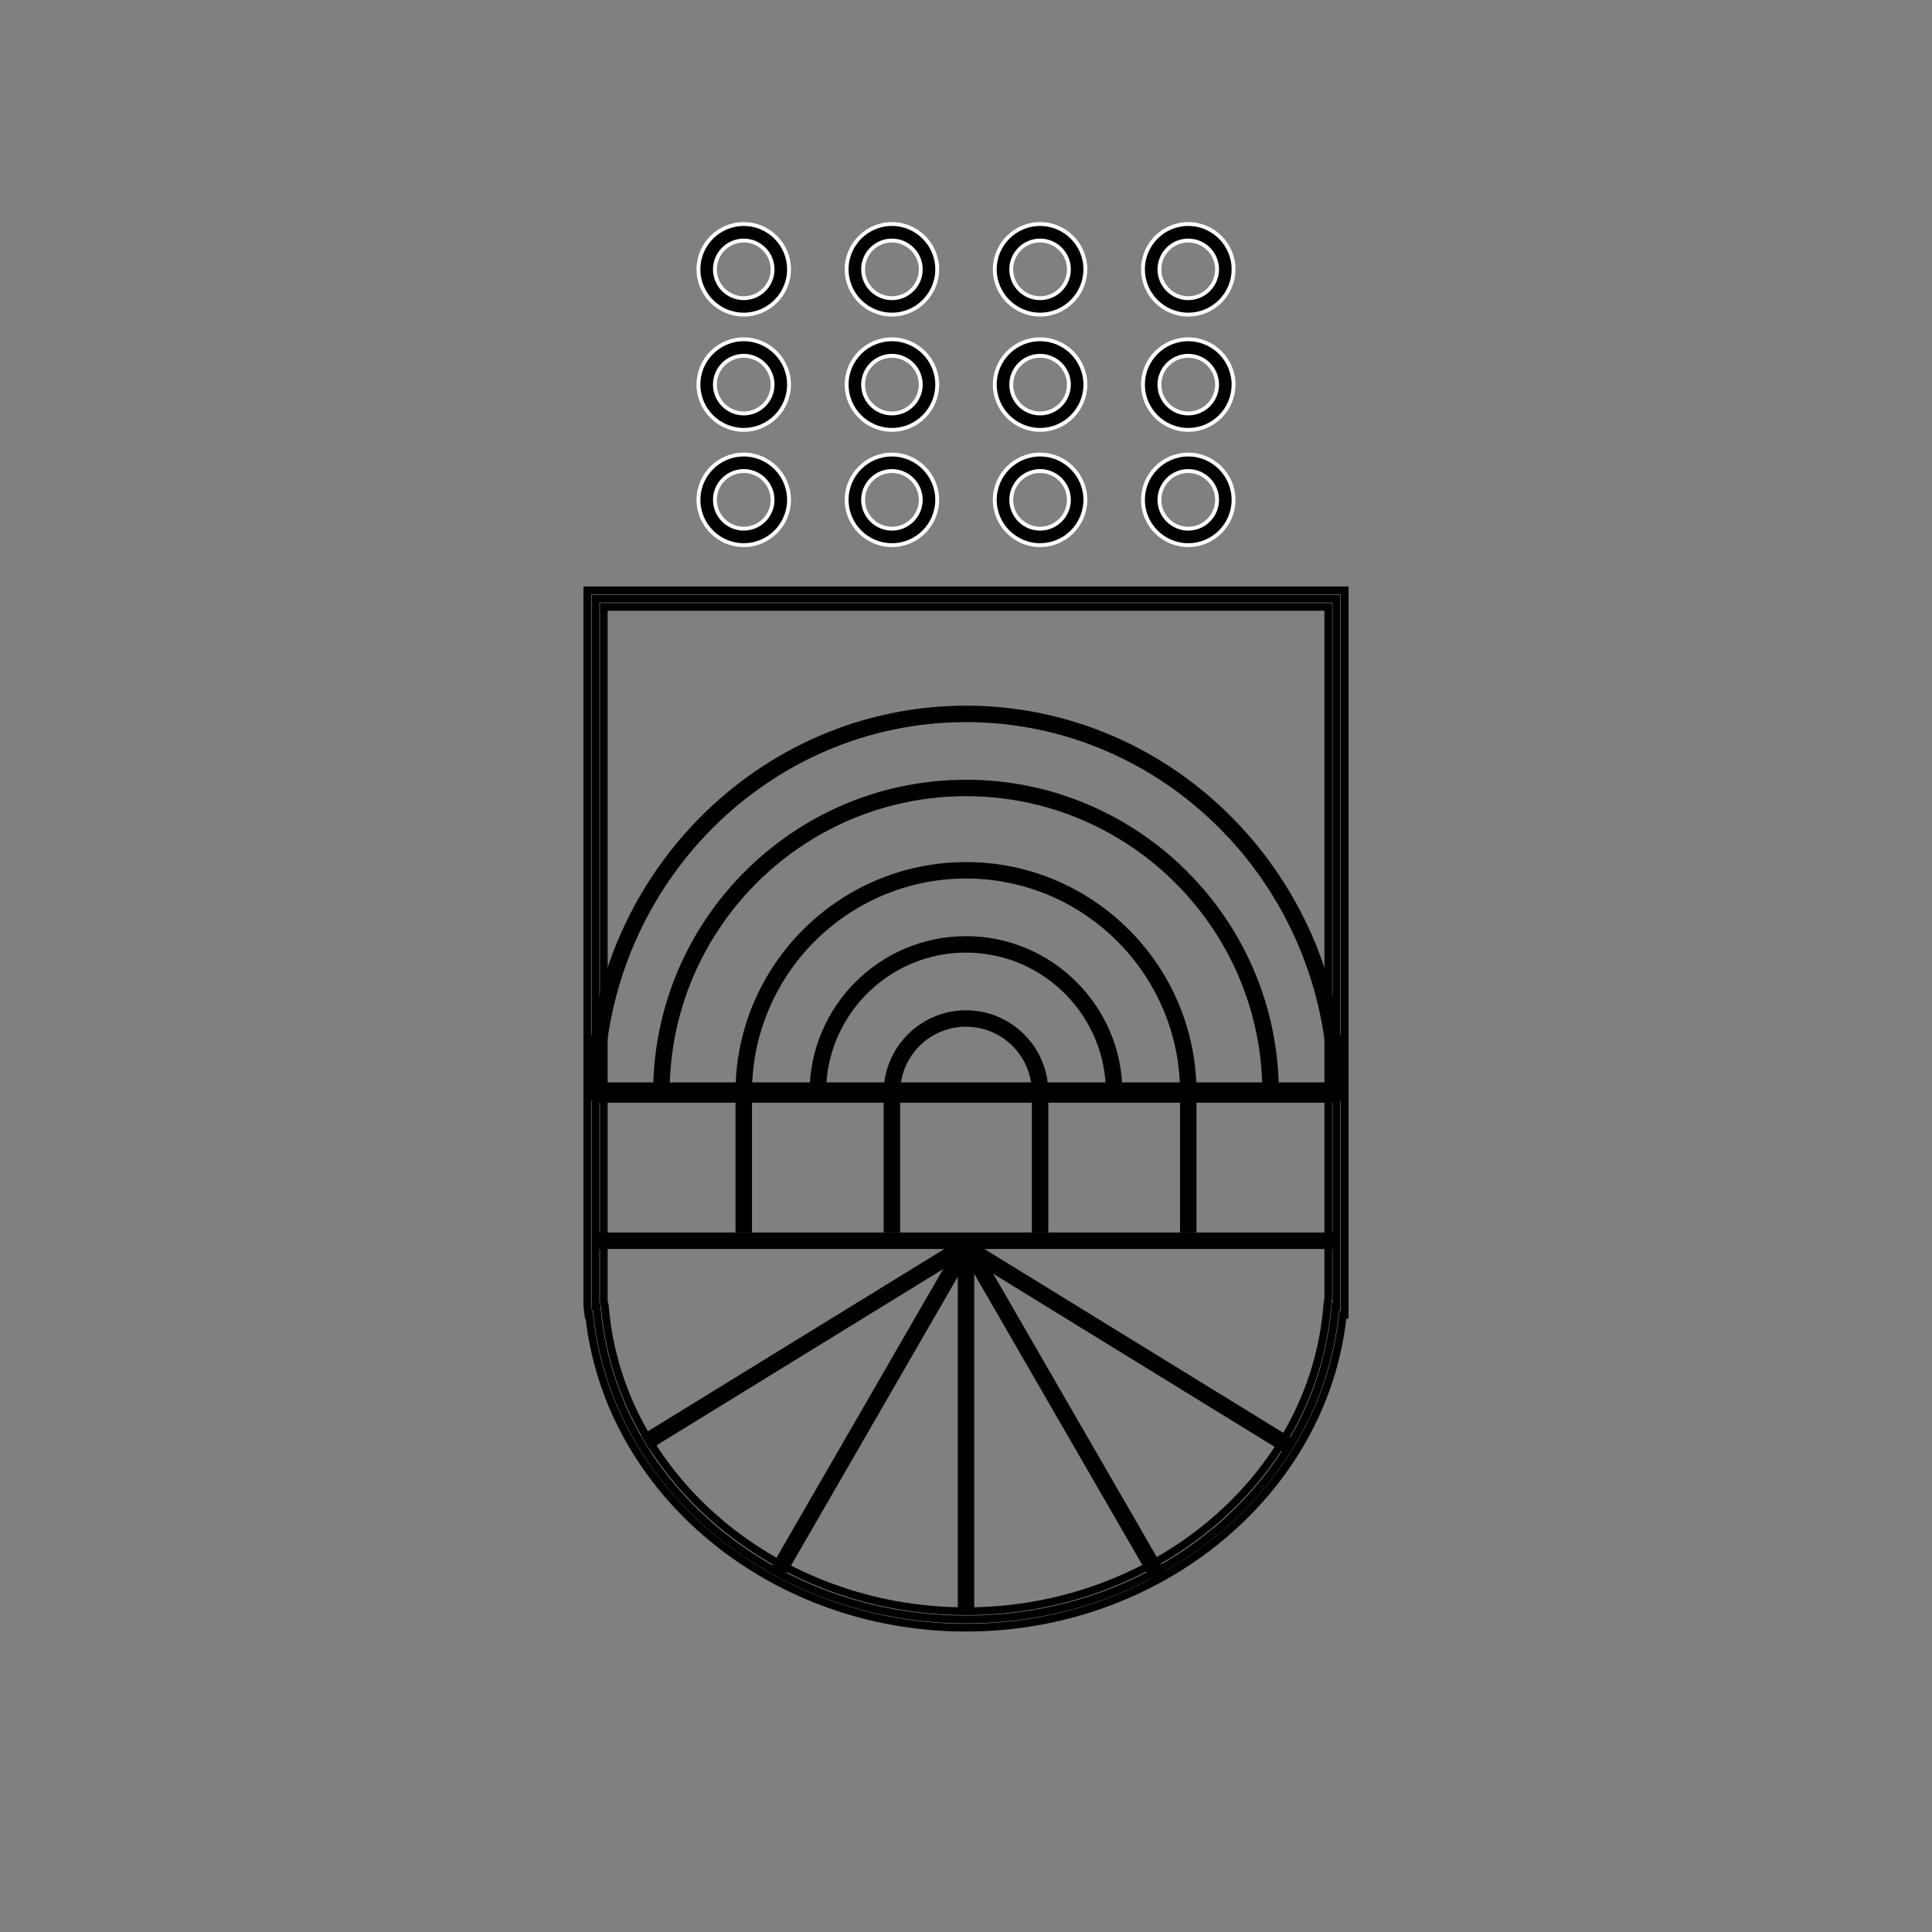 <?xml version="1.0" encoding="utf-8"?>
<!-- Generator: Adobe Illustrator 26.0.1, SVG Export Plug-In . SVG Version: 6.00 Build 0)  -->
<svg version="1.1" id="Calque_1" xmlns="http://www.w3.org/2000/svg" xmlns:xlink="http://www.w3.org/1999/xlink" x="0px" y="0px"
	 viewBox="0 0 500 500" style="enable-background:new 0 0 500 500;" xml:space="preserve">
<rect x="0" y="0" width="500" height="500" fill="#808080" stroke="none"/>
<style type="text/css">
	.st0{fill:none;stroke:#000000;stroke-width:2;stroke-miterlimit:10;}
	.st1{fill:none;stroke:#000000;stroke-miterlimit:10;}
	.st2{stroke:#FFFFFF;stroke-miterlimit:10;}
</style>
<g id="logo">
	<g>
		<path class="st0" d="M154.13,154.93v183.22h0.28c3.6,45.25,45,80.96,95.59,80.96s91.99-35.7,95.59-80.96h0.28V154.93H154.13z"/>
		<path class="st0" d="M250,421.24c-50.38,0-92.81-35.4-97.53-80.96h-0.19l-0.28-2.13V152.79H348v187.48h-0.47
			C342.81,385.83,300.38,421.24,250,421.24z M156.26,336.74l0.28,1.24c3.52,44.3,44.57,79,93.47,79s89.95-34.7,93.47-79l0.28-1.96
			V157.06H156.26V336.74z"/>
	</g>
	<g>
		<path class="st1" d="M345.87,282.76c0,0-42.92,0-95.87,0s-95.87,0-95.87,0s42.92,0,95.87,0S345.87,282.76,345.87,282.76z"/>
		<rect x="154.13" y="280.62" class="st1" width="191.74" height="4.26"/>
	</g>
	<g>
		<path d="M345.87,321.1c0,0-42.92,0-95.87,0s-95.87,0-95.87,0s42.92,0,95.87,0S345.87,321.1,345.87,321.1z"/>
		<rect x="154.13" y="318.97" width="191.74" height="4.26"/>
	</g>
	<rect x="175.43" y="299.8" transform="matrix(-1.836970e-16 1 -1 -1.836970e-16 494.406 109.453)" width="34.09" height="4.26"/>
	<rect x="213.78" y="299.8" transform="matrix(-1.836970e-16 1 -1 -1.836970e-16 532.755 71.104)" width="34.09" height="4.26"/>
	<rect x="252.13" y="299.8" transform="matrix(-1.836970e-16 1 -1 -1.836970e-16 571.104 32.755)" width="34.09" height="4.26"/>
	<rect x="290.48" y="299.8" transform="matrix(-1.836970e-16 1 -1 -1.836970e-16 609.453 -5.594)" width="34.09" height="4.26"/>
	<rect x="247.87" y="323.23" width="4.26" height="93.74"/>
	<path d="M271.3,284.89H228.7v-2.13c0-11.75,9.56-21.3,21.3-21.3c11.75,0,21.3,9.56,21.3,21.3V284.89z M233.09,280.62h33.82
		c-1.05-8.4-8.23-14.91-16.91-14.91C241.32,265.71,234.14,272.23,233.09,280.62z"/>
	<path d="M290.48,284.89h-80.96v-2.13c0-22.32,18.16-40.48,40.48-40.48s40.48,18.16,40.48,40.48V284.89z M213.84,280.62h72.31
		c-1.11-18.98-16.9-34.09-36.16-34.09S214.95,261.64,213.84,280.62z"/>
	<path d="M309.65,284.89H190.35v-2.13c0-32.89,26.76-59.65,59.65-59.65s59.65,26.76,59.65,59.65V284.89z M194.65,280.62h110.71
		c-1.13-29.56-25.52-53.26-55.35-53.26S195.77,251.07,194.65,280.62z"/>
	<path d="M330.96,284.89H169.04v-2.13c0-44.64,36.32-80.96,80.96-80.96s80.96,36.32,80.96,80.96V284.89z M173.33,280.62h153.34
		c-1.13-41.31-35.09-74.57-76.67-74.57S174.46,239.32,173.33,280.62z"/>
	<path d="M348,284.89H152v-2.13c0-55.21,43.96-100.13,98-100.13s98,44.92,98,100.13V284.89z M156.28,280.62h187.44
		c-1.11-51.88-42.73-93.74-93.72-93.74S157.39,228.74,156.28,280.62z"/>
	<rect x="159.65" y="345.66" transform="matrix(0.852 -0.524 0.524 0.852 -151.253 160.673)" width="97.66" height="4.26"/>
	<rect x="176.7" y="362.7" transform="matrix(0.5 -0.866 0.866 0.5 -203.19 377.769)" width="97.66" height="4.26"/>
	<path class="st2" d="M192.48,111.25c-6.46,0-11.72-5.26-11.72-11.72s5.26-11.72,11.72-11.72c6.46,0,11.72,5.26,11.72,11.72
		S198.94,111.25,192.48,111.25z M192.48,92.08c-4.11,0-7.46,3.35-7.46,7.46s3.35,7.46,7.46,7.46c4.11,0,7.46-3.35,7.46-7.46
		S196.59,92.08,192.48,92.08z"/>
	<path class="st2" d="M230.83,111.25c-6.46,0-11.72-5.26-11.72-11.72s5.26-11.72,11.72-11.72s11.72,5.26,11.72,11.72
		S237.29,111.25,230.83,111.25z M230.83,92.08c-4.11,0-7.46,3.35-7.46,7.46s3.35,7.46,7.46,7.46c4.11,0,7.46-3.35,7.46-7.46
		S234.94,92.08,230.83,92.08z"/>
	<path class="st2" d="M269.17,111.25c-6.46,0-11.72-5.26-11.72-11.72s5.26-11.72,11.72-11.72c6.46,0,11.72,5.26,11.72,11.72
		S275.64,111.25,269.17,111.25z M269.17,92.08c-4.11,0-7.46,3.35-7.46,7.46s3.35,7.46,7.46,7.46c4.11,0,7.46-3.35,7.46-7.46
		S273.29,92.08,269.17,92.08z"/>
	<path class="st2" d="M307.52,111.25c-6.46,0-11.72-5.26-11.72-11.72s5.26-11.72,11.72-11.72c6.46,0,11.72,5.26,11.72,11.72
		S313.99,111.25,307.52,111.25z M307.52,92.08c-4.11,0-7.46,3.35-7.46,7.46s3.35,7.46,7.46,7.46c4.11,0,7.46-3.35,7.46-7.46
		S311.63,92.08,307.52,92.08z"/>
	<path class="st2" d="M192.48,141.08c-6.46,0-11.72-5.26-11.72-11.72s5.26-11.72,11.72-11.72c6.46,0,11.72,5.26,11.72,11.72
		S198.94,141.08,192.48,141.08z M192.48,121.9c-4.11,0-7.46,3.35-7.46,7.46c0,4.11,3.35,7.46,7.46,7.46c4.11,0,7.46-3.35,7.46-7.46
		C199.93,125.25,196.59,121.9,192.48,121.9z"/>
	<path class="st2" d="M230.83,141.08c-6.46,0-11.72-5.26-11.72-11.72s5.26-11.72,11.72-11.72s11.72,5.26,11.72,11.72
		S237.29,141.08,230.83,141.08z M230.83,121.9c-4.11,0-7.46,3.35-7.46,7.46c0,4.11,3.35,7.46,7.46,7.46c4.11,0,7.46-3.35,7.46-7.46
		C238.28,125.25,234.94,121.9,230.83,121.9z"/>
	<path class="st2" d="M269.17,141.08c-6.46,0-11.72-5.26-11.72-11.72s5.26-11.72,11.72-11.72c6.46,0,11.72,5.26,11.72,11.72
		S275.64,141.08,269.17,141.08z M269.17,121.9c-4.11,0-7.46,3.35-7.46,7.46c0,4.11,3.35,7.46,7.46,7.46c4.11,0,7.46-3.35,7.46-7.46
		C276.63,125.25,273.29,121.9,269.17,121.9z"/>
	<path class="st2" d="M307.52,141.08c-6.46,0-11.72-5.26-11.72-11.72s5.26-11.72,11.72-11.72c6.46,0,11.72,5.26,11.72,11.72
		S313.99,141.08,307.52,141.08z M307.52,121.9c-4.11,0-7.46,3.35-7.46,7.46c0,4.11,3.35,7.46,7.46,7.46c4.11,0,7.46-3.35,7.46-7.46
		C314.98,125.25,311.63,121.9,307.52,121.9z"/>
	<path class="st2" d="M192.48,81.42c-6.46,0-11.72-5.26-11.72-11.72s5.26-11.72,11.72-11.72c6.46,0,11.72,5.26,11.72,11.72
		S198.94,81.42,192.48,81.42z M192.48,62.25c-4.11,0-7.46,3.35-7.46,7.46s3.35,7.46,7.46,7.46c4.11,0,7.46-3.35,7.46-7.46
		S196.59,62.25,192.48,62.25z"/>
	<path class="st2" d="M230.83,81.42c-6.46,0-11.72-5.26-11.72-11.72s5.26-11.72,11.72-11.72s11.72,5.26,11.72,11.72
		S237.29,81.42,230.83,81.42z M230.83,62.25c-4.11,0-7.46,3.35-7.46,7.46s3.35,7.46,7.46,7.46c4.11,0,7.46-3.35,7.46-7.46
		S234.94,62.25,230.83,62.25z"/>
	<path class="st2" d="M269.17,81.42c-6.46,0-11.72-5.26-11.72-11.72s5.26-11.72,11.72-11.72c6.46,0,11.72,5.26,11.72,11.72
		S275.64,81.42,269.17,81.42z M269.17,62.25c-4.11,0-7.46,3.35-7.46,7.46s3.35,7.46,7.46,7.46c4.11,0,7.46-3.35,7.46-7.46
		S273.29,62.25,269.17,62.25z"/>
	<path class="st2" d="M307.52,81.42c-6.46,0-11.72-5.26-11.72-11.72s5.26-11.72,11.72-11.72c6.46,0,11.72,5.26,11.72,11.72
		S313.99,81.42,307.52,81.42z M307.52,62.25c-4.11,0-7.46,3.35-7.46,7.46s3.35,7.46,7.46,7.46c4.11,0,7.46-3.35,7.46-7.46
		S311.63,62.25,307.52,62.25z"/>
	<rect x="290.48" y="300.13" transform="matrix(0.524 -0.852 0.852 0.524 -157.903 415.548)" width="4.26" height="97.66"/>
	<rect x="273.44" y="317.18" transform="matrix(0.866 -0.5 0.5 0.866 -146.082 186.813)" width="4.26" height="97.66"/>
</g>
</svg>
